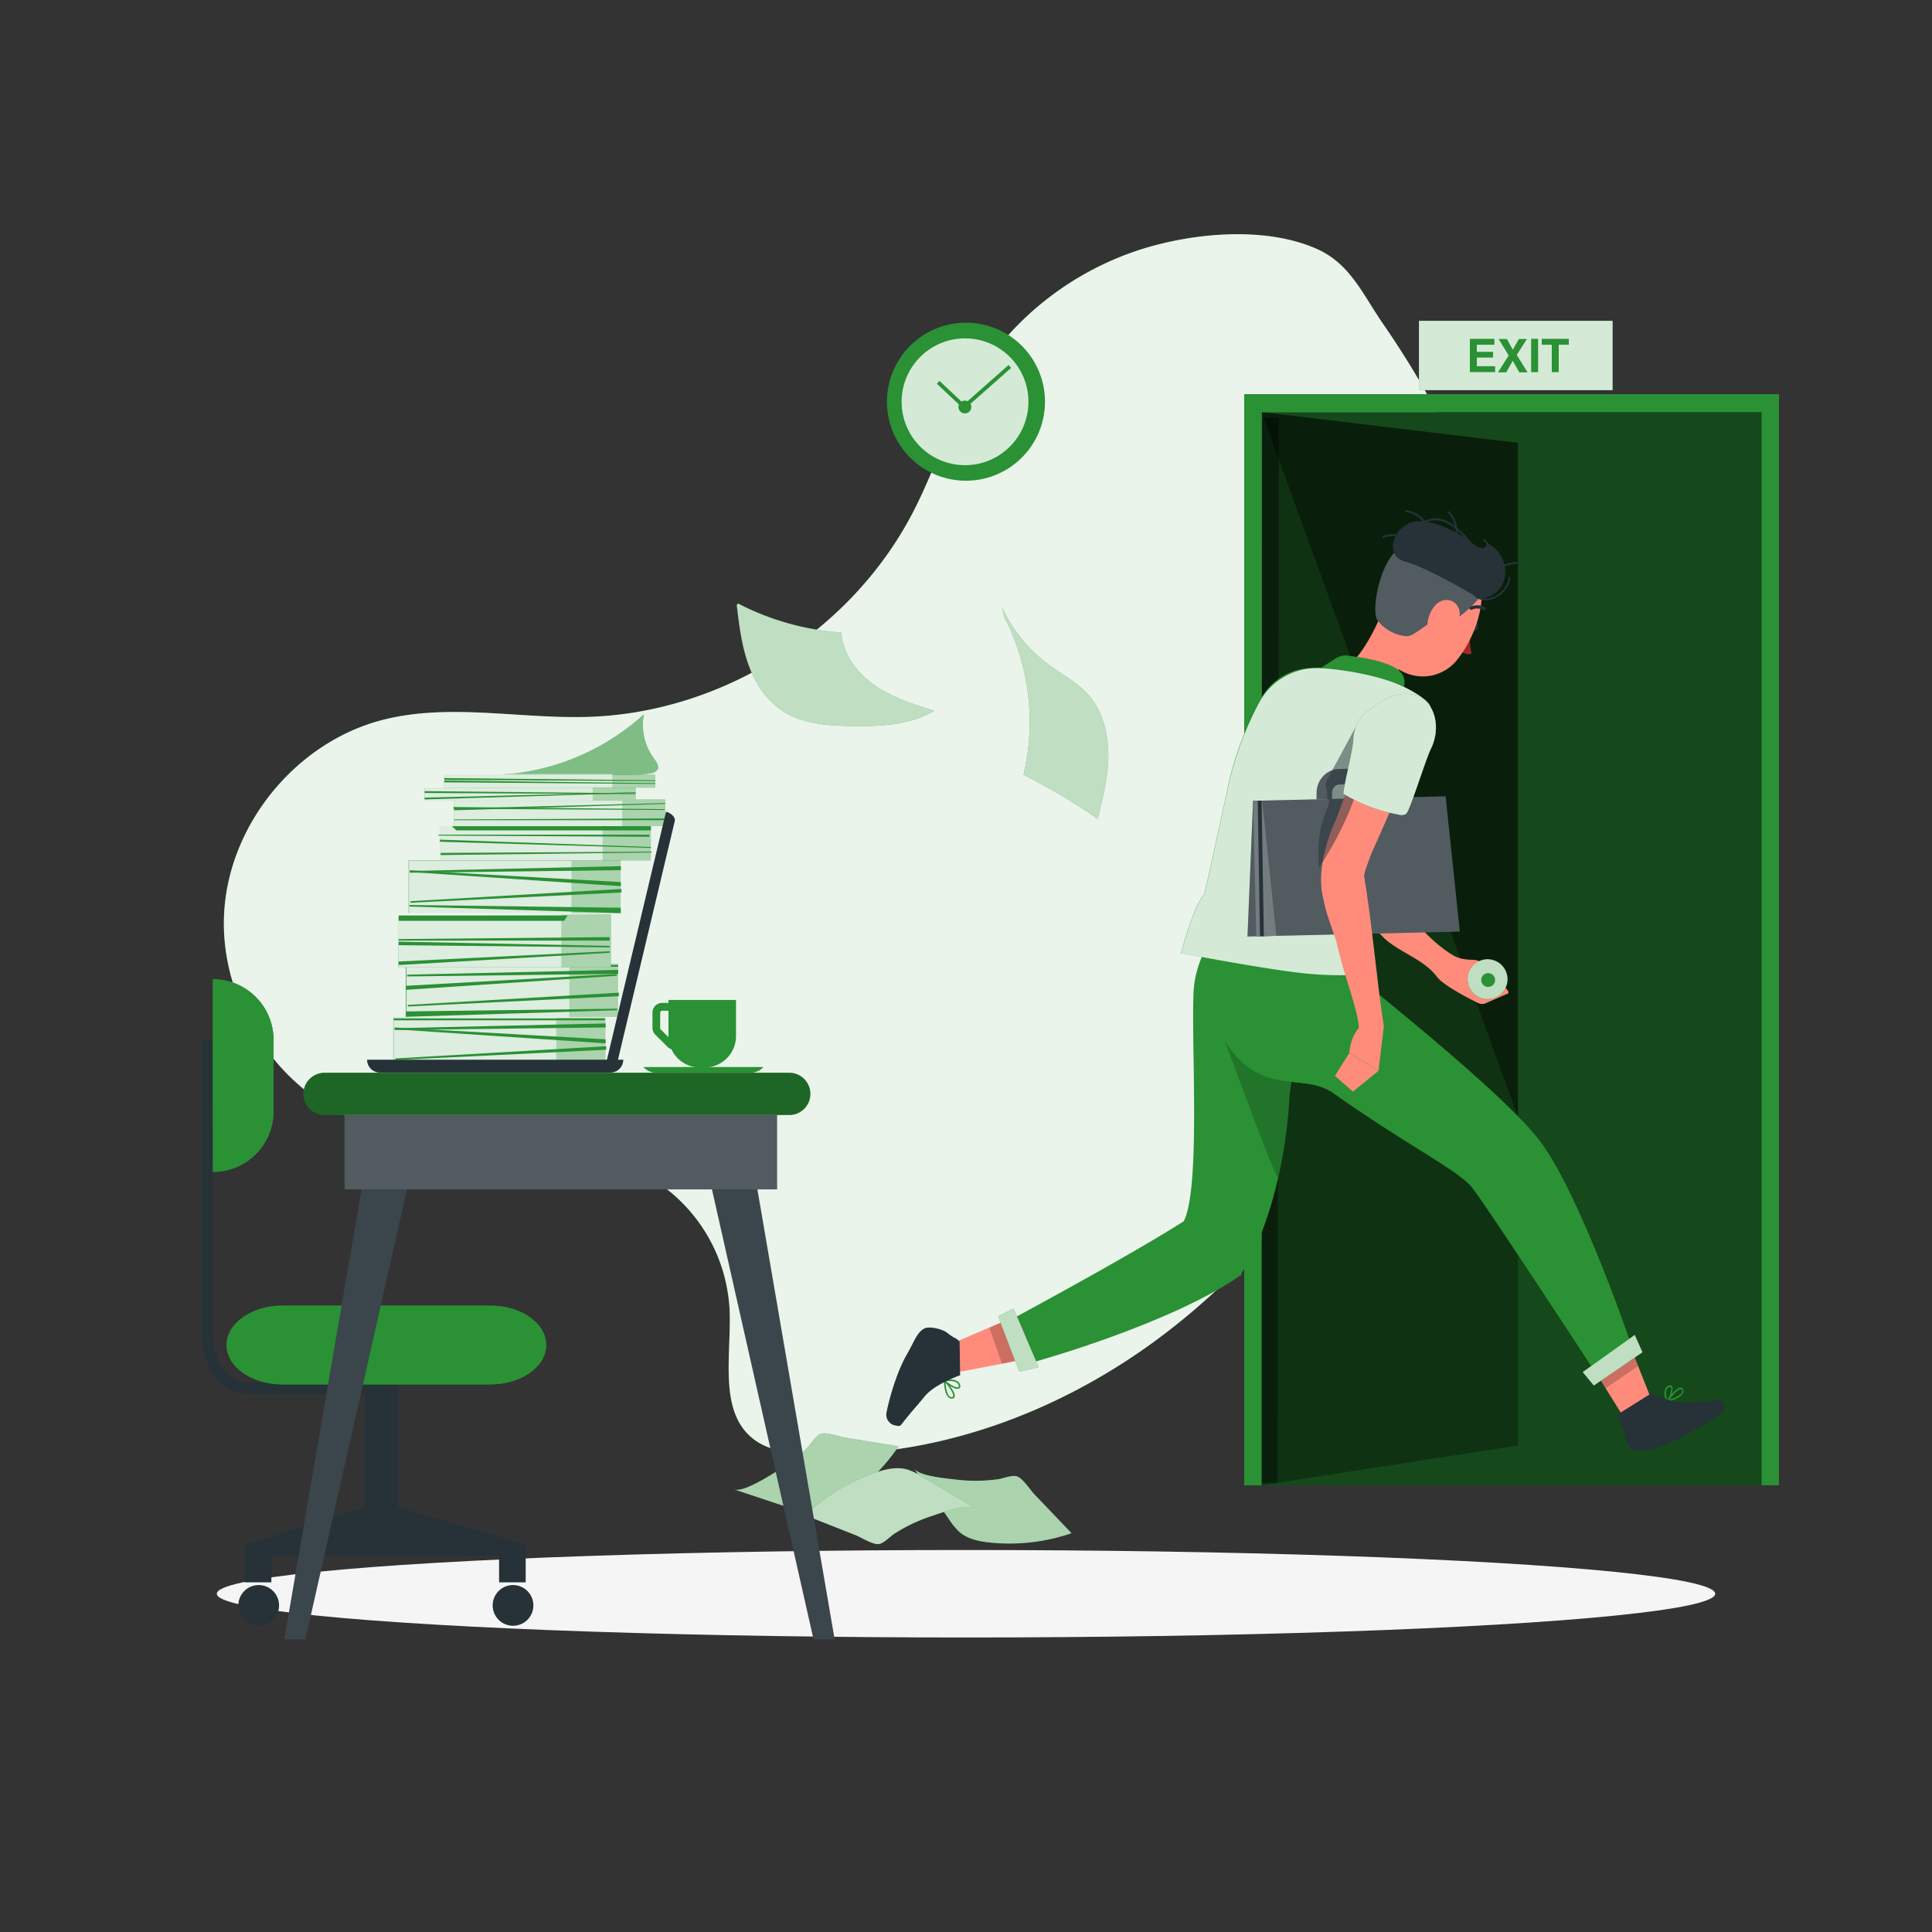 <svg xmlns="http://www.w3.org/2000/svg" viewBox="0 0 500 500"><rect x="0" y="0" width="500" height="500" fill="#333333" stroke="none"/><g id="freepik--background-simple--inject-2"><path d="M295.34,64.52a78.46,78.46,0,0,0-43.63,34.77c-6.26,10.66-9.88,22.65-15.6,33.61-16,30.59-49.09,51.45-83.57,52.62-17.89.61-36.16-3.65-53.5.79-22.18,5.69-39.53,26.65-41,49.5s13.12,45.83,34.4,54.27c25.14,10,56.39,1,78.57,16.5a42.37,42.37,0,0,1,17.82,32.61c.46,11.94-3.06,26.77,6.72,33.64,3.66,2.57,8.35,3.12,12.82,3.35,32.47,1.63,64.84-10.15,91-29.47s46.43-45.8,61.71-74.51c16.81-31.61,28-66.88,27.26-102.68-.66-32.61-12.28-59.41-30.46-85.78-5.24-7.58-8.46-15.59-17.34-19.43C327.17,58.52,308.83,60.27,295.34,64.52Z" style="fill:#2A9134"></path><path d="M295.34,64.52a78.46,78.46,0,0,0-43.63,34.77c-6.26,10.66-9.88,22.65-15.6,33.61-16,30.59-49.09,51.45-83.57,52.62-17.89.61-36.16-3.65-53.5.79-22.18,5.69-39.53,26.65-41,49.5s13.12,45.83,34.4,54.27c25.14,10,56.39,1,78.57,16.5a42.37,42.37,0,0,1,17.82,32.61c.46,11.94-3.06,26.77,6.72,33.64,3.66,2.57,8.35,3.12,12.82,3.35,32.47,1.63,64.84-10.15,91-29.47s46.43-45.8,61.71-74.51c16.81-31.61,28-66.88,27.26-102.68-.66-32.61-12.28-59.41-30.46-85.78-5.24-7.58-8.46-15.59-17.34-19.43C327.17,58.52,308.83,60.27,295.34,64.52Z" style="fill:#fff;opacity:0.9"></path></g><g id="freepik--Shadows--inject-2"><ellipse id="freepik--Shadow--inject-2" cx="250" cy="412.46" rx="193.89" ry="11.32" style="fill:#f5f5f5"></ellipse></g><g id="freepik--paper-flying--inject-2"><path d="M226.43,177.4c-4.61-3.18-8.35-8.11-8.7-13.7A68.45,68.45,0,0,1,191,156.19l-.33.39c.61,5.11,1.23,10.26,2.92,15.11s4.59,9.45,8.89,12.28c5.23,3.43,11.84,3.86,18.1,3.94,7.28.09,14.93-.25,21.2-3.95C236.47,182.29,231,180.58,226.43,177.4Z" style="fill:#2A9134"></path><path d="M226.43,177.4c-4.61-3.18-8.35-8.11-8.7-13.7A68.45,68.45,0,0,1,191,156.19l-.33.39c.61,5.11,1.23,10.26,2.92,15.11s4.59,9.45,8.89,12.28c5.23,3.43,11.84,3.86,18.1,3.94,7.28.09,14.93-.25,21.2-3.95C236.47,182.29,231,180.58,226.43,177.4Z" style="fill:#fff;opacity:0.7"></path><path d="M286.83,195.51c0-5.55-1.39-11.3-5-15.5-2.94-3.38-7.05-5.49-10.65-8.17a38.6,38.6,0,0,1-11.81-14.55l.5,2.37a58.84,58.84,0,0,1,5,40.84,168.72,168.72,0,0,1,19.2,11.4C285.43,206.51,286.79,201.07,286.83,195.51Z" style="fill:#2A9134"></path><path d="M286.83,195.51c0-5.55-1.39-11.3-5-15.5-2.94-3.38-7.05-5.49-10.65-8.17a38.6,38.6,0,0,1-11.81-14.55l.5,2.37a58.84,58.84,0,0,1,5,40.84,168.72,168.72,0,0,1,19.2,11.4C285.43,206.51,286.79,201.07,286.83,195.51Z" style="fill:#fff;opacity:0.7"></path><path d="M190.06,385.48l15.06,5a16.15,16.15,0,0,0,4.14,1c2.85.17,5.57-1.13,8-2.61a49.65,49.65,0,0,0,15.29-14.56l-13.73-2.25c-1.57-.25-4.9-1.48-6.38-1-1.29.42-2.52,2.58-3.49,3.55a41.72,41.72,0,0,1-8.74,6.67C198.24,382.44,192.4,386.15,190.06,385.48Z" style="fill:#2A9134"></path><path d="M190.06,385.48l15.06,5a16.15,16.15,0,0,0,4.14,1c2.85.17,5.57-1.13,8-2.61a49.65,49.65,0,0,0,15.29-14.56l-13.73-2.25c-1.57-.25-4.9-1.48-6.38-1-1.29.42-2.52,2.58-3.49,3.55a41.72,41.72,0,0,1-8.74,6.67C198.24,382.44,192.4,386.15,190.06,385.48Z" style="fill:#fff;opacity:0.6"></path><path d="M236.61,380.12l9,13.08a16.84,16.84,0,0,0,2.71,3.29c2.17,1.85,5.12,2.45,8,2.73a49.48,49.48,0,0,0,21-2.43l-9.61-10.05c-1.1-1.15-3-4.14-4.49-4.65-1.28-.44-3.56.54-4.93.73a42.12,42.12,0,0,1-11,.08C245,382.61,238.08,382.06,236.61,380.12Z" style="fill:#2A9134"></path><path d="M236.61,380.12l9,13.08a16.84,16.84,0,0,0,2.71,3.29c2.17,1.85,5.12,2.45,8,2.73a49.48,49.48,0,0,0,21-2.43l-9.61-10.05c-1.1-1.15-3-4.14-4.49-4.65-1.28-.44-3.56.54-4.93.73a42.12,42.12,0,0,1-11,.08C245,382.61,238.08,382.06,236.61,380.12Z" style="fill:#fff;opacity:0.6"></path><path d="M252.28,390.27l-13.65-8.11a15.92,15.92,0,0,0-3.83-1.85c-2.75-.78-5.68-.08-8.38.85a49.61,49.61,0,0,0-18,11l12.94,5.11c1.47.58,4.47,2.49,6,2.34,1.35-.13,3-2,4.16-2.73a42.27,42.27,0,0,1,10-4.66C243.65,391.5,250.14,389.12,252.28,390.27Z" style="fill:#2A9134"></path><path d="M252.28,390.27l-13.65-8.11a15.92,15.92,0,0,0-3.83-1.85c-2.75-.78-5.68-.08-8.38.85a49.61,49.61,0,0,0-18,11l12.94,5.11c1.47.58,4.47,2.49,6,2.34,1.35-.13,3-2,4.16-2.73a42.27,42.27,0,0,1,10-4.66C243.65,391.5,250.14,389.12,252.28,390.27Z" style="fill:#fff;opacity:0.7"></path><path d="M130.25,200.38a133.59,133.59,0,0,0,37.94-.22,2.56,2.56,0,0,0,1.93-.91c.58-.95-.23-2.09-.89-3a14.52,14.52,0,0,1-2.58-11.41,60.57,60.57,0,0,1-33.81,15.37Z" style="fill:#2A9134"></path><path d="M130.25,200.38a133.59,133.59,0,0,0,37.94-.22,2.56,2.56,0,0,0,1.93-.91c.58-.95-.23-2.09-.89-3a14.52,14.52,0,0,1-2.58-11.41,60.57,60.57,0,0,1-33.81,15.37Z" style="fill:#fff;opacity:0.4"></path></g><g id="freepik--table-and-seat--inject-2"><path d="M55.09,303.3h0V253.41h0a15.7,15.7,0,0,1,15.7,15.7V287.6A15.7,15.7,0,0,1,55.09,303.3Z" style="fill:#2A9134"></path><path d="M102.86,360.78H65.19c-8.39,0-13-6-13-17L52,269.08h3l.17,74.68c0,9.3,3.37,14,10,14h37.67Z" style="fill:#263238"></path><path d="M126.9,358.28H73.1c-8,0-14.45-4.56-14.45-10.19h0c0-5.63,6.47-10.19,14.45-10.19h53.8c8,0,14.45,4.56,14.45,10.19h0C141.35,353.72,134.88,358.28,126.9,358.28Z" style="fill:#2A9134"></path><path d="M55.09,303.3h0V253.41h0a15.7,15.7,0,0,1,15.7,15.7V287.6A15.7,15.7,0,0,1,55.09,303.3Z" style="fill:#2A9134"></path><path d="M126.9,358.28H73.1c-8,0-14.45-4.56-14.45-10.19h0c0-5.63,6.47-10.19,14.45-10.19h53.8c8,0,14.45,4.56,14.45,10.19h0C141.35,353.72,134.88,358.28,126.9,358.28Z" style="fill:#2A9134"></path><rect x="94.42" y="359.28" width="8.6" height="30.75" style="fill:#263238"></rect><polygon points="63.34 399.77 94.42 390.03 103.03 390.03 136.29 399.77 136.29 402.62 63.34 402.62 63.34 399.77" style="fill:#263238"></polygon><rect x="63.34" y="402.62" width="6.89" height="6.89" style="fill:#263238"></rect><circle cx="66.95" cy="415.48" r="5.27" style="fill:#263238"></circle><rect x="129.16" y="402.62" width="6.89" height="6.89" style="fill:#263238"></rect><circle cx="132.77" cy="415.48" r="5.27" style="fill:#263238"></circle><polygon points="107.47 298.31 95.2 298.31 73.58 424.25 79.04 424.25 107.47 298.31" style="fill:#263238"></polygon><polygon points="107.47 298.31 95.2 298.31 73.58 424.25 79.04 424.25 107.47 298.31" style="fill:#fff;opacity:0.1"></polygon><polygon points="182.11 298.31 194.38 298.31 216 424.25 210.54 424.25 182.11 298.31" style="fill:#263238"></polygon><polygon points="182.11 298.31 194.38 298.31 216 424.25 210.54 424.25 182.11 298.31" style="fill:#fff;opacity:0.1"></polygon><rect x="89.18" y="288.56" width="111.92" height="19.25" style="fill:#263238"></rect><rect x="89.18" y="288.56" width="111.92" height="19.25" style="fill:#fff;opacity:0.2"></rect><path d="M204.26,288.56H84a5.46,5.46,0,0,1-5.47-5.46h0A5.47,5.47,0,0,1,84,277.63H204.26a5.46,5.46,0,0,1,5.46,5.47h0A5.45,5.45,0,0,1,204.26,288.56Z" style="fill:#2A9134"></path><path d="M204.26,288.56H84a5.46,5.46,0,0,1-5.47-5.46h0A5.47,5.47,0,0,1,84,277.63H204.26a5.46,5.46,0,0,1,5.46,5.47h0A5.45,5.45,0,0,1,204.26,288.56Z" style="opacity:0.3"></path></g><g id="freepik--Clock--inject-2"><circle cx="250" cy="103.98" r="20.45" transform="translate(101.48 330.36) rotate(-79.32)" style="fill:#2A9134"></circle><circle cx="249.75" cy="103.98" r="16.41" style="fill:#fff;opacity:0.8"></circle><path d="M251.37,105.34a1.66,1.66,0,1,1-1.66-1.67A1.66,1.66,0,0,1,251.37,105.34Z" style="fill:#2A9134"></path><polygon points="249.52 105.95 242.46 99.31 243.14 98.58 249.54 104.6 261.01 94.47 261.67 95.22 249.52 105.95" style="fill:#2A9134"></polygon></g><g id="freepik--Paper--inject-2"><rect x="101.78" y="263.38" width="54.95" height="13.66" transform="translate(258.51 540.42) rotate(180)" style="fill:#2A9134"></rect><rect x="101.96" y="263.44" width="54.95" height="13.66" transform="translate(258.87 540.53) rotate(180)" style="fill:#fff;opacity:0.6;isolation:isolate"></rect><rect x="101.78" y="263.44" width="42.18" height="13.66" transform="translate(245.74 540.53) rotate(180)" style="fill:#fff;opacity:0.6;isolation:isolate"></rect><polygon points="102.05 275.3 156.73 277 156.67 275.61 102.02 274.9 102.05 275.3" style="fill:#2A9134;isolation:isolate"></polygon><polygon points="156.73 268.98 102.13 265.91 102.13 266.37 156.73 270.02 156.73 268.98" style="fill:#2A9134;isolation:isolate"></polygon><polygon points="156.73 264.86 102.13 266.11 102.13 266.56 156.73 265.9 156.73 264.86" style="fill:#2A9134;isolation:isolate"></polygon><polygon points="156.89 271.67 102.28 274.33 102.28 273.93 156.89 270.76 156.89 271.67" style="fill:#2A9134;isolation:isolate"></polygon><polygon points="101.92 263.56 156.52 263.6 156.52 264.05 101.92 264.05 101.92 263.56" style="fill:#2A9134;isolation:isolate"></polygon><rect x="105.72" y="222.68" width="54.95" height="13.66" transform="translate(266.4 459.03) rotate(180)" style="fill:#2A9134"></rect><rect x="105.9" y="222.74" width="54.95" height="13.66" transform="translate(266.75 459.15) rotate(180)" style="fill:#fff;opacity:0.6;isolation:isolate"></rect><rect x="105.72" y="222.74" width="42.18" height="13.66" transform="translate(253.62 459.15) rotate(180)" style="fill:#fff;opacity:0.6;isolation:isolate"></rect><polygon points="105.99 234.61 160.68 236.31 160.61 234.92 105.96 234.21 105.99 234.61" style="fill:#2A9134;isolation:isolate"></polygon><polygon points="160.68 228.29 106.08 225.22 106.08 225.68 160.68 229.33 160.68 228.29" style="fill:#2A9134;isolation:isolate"></polygon><polygon points="160.68 224.16 106.08 225.41 106.08 225.86 160.68 225.2 160.68 224.16" style="fill:#2A9134;isolation:isolate"></polygon><polygon points="160.83 230.97 106.22 233.63 106.22 233.23 160.83 230.06 160.83 230.97" style="fill:#2A9134;isolation:isolate"></polygon><rect x="105.04" y="249.52" width="54.95" height="13.66" transform="translate(265.03 512.71) rotate(180)" style="fill:#2A9134"></rect><rect x="105.22" y="249.58" width="54.95" height="13.66" transform="translate(265.39 512.83) rotate(180)" style="fill:#fff;opacity:0.6;isolation:isolate"></rect><rect x="105.16" y="249.58" width="42.18" height="13.66" style="fill:#fff;opacity:0.6;isolation:isolate"></rect><polygon points="159.75 261.05 105.1 261.76 105.04 263.15 159.72 261.45 159.75 261.05" style="fill:#2A9134;isolation:isolate"></polygon><polygon points="105.39 249.7 159.99 249.75 159.99 250.2 105.39 250.2 105.39 249.7" style="fill:#2A9134;isolation:isolate"></polygon><polygon points="105.04 256.17 159.64 252.52 159.64 252.06 105.04 255.13 105.04 256.17" style="fill:#2A9134;isolation:isolate"></polygon><polygon points="159.99 251 105.39 252.25 105.39 252.7 159.99 252.04 159.99 251" style="fill:#2A9134;isolation:isolate"></polygon><polygon points="160.15 257.81 105.54 260.48 105.54 260.07 160.15 256.9 160.15 257.81" style="fill:#2A9134;isolation:isolate"></polygon><polygon points="158.09 236.64 103.16 236.92 103.08 250.31 158.09 250.31 158.09 236.64" style="fill:#2A9134"></polygon><rect x="103.14" y="236.64" width="54.95" height="13.66" transform="translate(261.23 486.95) rotate(180)" style="fill:#fff;opacity:0.6;isolation:isolate"></rect><rect x="103.08" y="236.64" width="42.18" height="13.66" style="fill:#fff;opacity:0.6;isolation:isolate"></rect><polygon points="146.91 236.92 103.16 236.92 103.16 238.31 145.97 238.31 146.91 236.92" style="fill:#2A9134;isolation:isolate"></polygon><polygon points="157.77 242.52 103.16 243.03 103.16 243.43 157.77 243.43 157.77 242.52" style="fill:#2A9134;isolation:isolate"></polygon><polygon points="103.16 248.84 157.77 246.18 157.77 246.58 103.16 249.75 103.16 248.84" style="fill:#2A9134;isolation:isolate"></polygon><polygon points="103.16 243.7 157.77 244.79 157.77 245.18 103.16 244.61 103.16 243.7" style="fill:#2A9134;isolation:isolate"></polygon><rect x="117.52" y="206.92" width="54.6" height="6.88" style="fill:#2A9134"></rect><rect x="117.52" y="206.92" width="54.6" height="6.88" style="fill:#fff;opacity:0.6;isolation:isolate"></rect><rect x="117.52" y="206.92" width="43.51" height="6.88" style="fill:#fff;opacity:0.6;isolation:isolate"></rect><polygon points="172.15 211.8 117.55 212.07 117.55 212.27 172.15 212.27 172.15 211.8" style="fill:#2A9134;isolation:isolate"></polygon><polygon points="117.55 209.23 172.15 207.84 172.15 208.05 117.55 209.7 117.55 209.23" style="fill:#2A9134;isolation:isolate"></polygon><polygon points="117.37 208.85 171.97 209.41 171.97 209.62 117.37 209.32 117.37 208.85" style="fill:#2A9134;isolation:isolate"></polygon><rect x="109.88" y="203.89" width="54.6" height="3.32" style="fill:#2A9134"></rect><rect x="109.88" y="203.92" width="54.6" height="3.29" style="fill:#fff;opacity:0.6;isolation:isolate"></rect><rect x="109.88" y="203.71" width="43.51" height="3.49" style="fill:#fff;opacity:0.6;isolation:isolate"></rect><polygon points="109.91 206.42 164.5 205.03 164.5 205.24 109.91 206.89 109.91 206.42" style="fill:#2A9134;isolation:isolate"></polygon><polygon points="109.91 204.75 164.5 205.31 164.5 205.52 109.91 205.22 109.91 204.75" style="fill:#2A9134;isolation:isolate"></polygon><rect x="114.96" y="200.51" width="54.6" height="3.32" style="fill:#2A9134"></rect><rect x="114.96" y="200.53" width="54.6" height="3.29" style="fill:#fff;opacity:0.6;isolation:isolate"></rect><rect x="114.96" y="200.33" width="43.51" height="3.49" style="fill:#fff;opacity:0.6;isolation:isolate"></rect><polygon points="114.99 202 169.61 202.67 169.6 202.88 114.98 202.47 114.99 202" style="fill:#2A9134;isolation:isolate"></polygon><polygon points="114.99 201.37 169.59 201.93 169.59 202.14 114.99 201.84 114.99 201.37" style="fill:#2A9134;isolation:isolate"></polygon><rect x="113.82" y="213.8" width="54.6" height="8.86" style="fill:#2A9134"></rect><rect x="113.82" y="213.8" width="54.6" height="8.86" style="fill:#fff;opacity:0.6;isolation:isolate"></rect><rect x="113.82" y="213.8" width="42.13" height="8.86" style="fill:#fff;opacity:0.6;isolation:isolate"></rect><polygon points="168.08 216.56 113.48 216.25 113.48 216.01 168.08 216.01 168.08 216.56" style="fill:#2A9134;isolation:isolate"></polygon><polygon points="113.85 217.84 168.45 219.44 168.45 219.2 113.85 217.3 113.85 217.84" style="fill:#2A9134;isolation:isolate"></polygon><polygon points="168.45 213.81 116.95 213.81 118.09 214.9 168.45 214.9 168.45 213.81" style="fill:#2A9134;isolation:isolate"></polygon><polygon points="114.04 221.29 168.64 220.63 168.64 220.4 114.04 220.74 114.04 221.29" style="fill:#2A9134;isolation:isolate"></polygon></g><g id="freepik--Laptop--inject-2"><path d="M157,274.56l15.37-64.49h0c1.08.25,2.52,1.33,2.26,2.41L159.75,275Z" style="fill:#263238"></path><path d="M95,274.25h66.3a0,0,0,0,1,0,0v0a3.34,3.34,0,0,1-3.34,3.34H98.29A3.34,3.34,0,0,1,95,274.25v0A0,0,0,0,1,95,274.25Z" style="fill:#263238"></path></g><g id="freepik--coffee-cup--inject-2"><path d="M168.86,262.08V266a2.49,2.49,0,0,0,.73,1.77l3.18,3.17a2.49,2.49,0,0,0,1,.61,8.15,8.15,0,0,0,7.38,4.72h1.19a8.14,8.14,0,0,0,8.14-8.15v-9.33H173v.76h-1.67A2.5,2.5,0,0,0,168.86,262.08Zm2,0a.5.5,0,0,1,.5-.5H173v6.57c0,.09,0,.18,0,.27l-2-2a.55.55,0,0,1-.15-.36Z" style="fill:#2A9134"></path><path d="M194.65,277.63H169.51a4.63,4.63,0,0,1-3-1.48h31.06A4.6,4.6,0,0,1,194.65,277.63Z" style="fill:#2A9134"></path></g><g id="freepik--Door--inject-2"><rect x="326.47" y="106.64" width="129.93" height="277.75" style="fill:#2A9134"></rect><rect x="326.47" y="106.64" width="129.93" height="277.75" style="opacity:0.5"></rect><polygon points="392.84 114.62 392.84 374.1 326.47 384.39 326.47 106.64 392.84 114.62" style="opacity:0.3"></polygon><polygon points="392.84 114.62 326.47 106.64 392.84 289.05 392.84 114.62" style="opacity:0.4"></polygon><rect x="190.82" y="243.75" width="275.63" height="4.32" transform="translate(82.34 574.25) rotate(-89.93)" style="opacity:0.4"></rect><path d="M322,102V384.39h4.5V106.64h129.4V384.39h4.5V102Z" style="fill:#2A9134"></path><rect x="367.23" y="83.03" width="50.11" height="17.94" style="fill:#2A9134"></rect><rect x="367.23" y="83.03" width="50.11" height="17.94" style="fill:#fff;opacity:0.8"></rect><path d="M380.4,96.31V87.69h6.34v1.53H382.2v1.83h4.21v1.48H382.2v2.25h4.74v1.53Z" style="fill:#2A9134"></path><path d="M390.45,92l-2.6-4.26H390l1.51,2.78,1.57-2.78h2.08l-2.63,4.12,2.81,4.5h-2.15l-1.69-3-1.69,3h-2.13Z" style="fill:#2A9134"></path><path d="M396.26,87.69h1.8v8.62h-1.8Z" style="fill:#2A9134"></path><path d="M401.6,89.22H399V87.69h7v1.53h-2.6v7.09h-1.8Z" style="fill:#2A9134"></path></g><g id="freepik--Character--inject-2"><path d="M363.37,171.82c-3.65,3.57-6.57,8-1.48,13.41,0,0,2.91,8.28-8.06,1.05-10-6.56-8.6-12-8.6-12,6-1.18,11.06-11.92,13.36-18.1Z" style="fill:#ff8b7b"></path><path d="M382.17,161c.41.21.5.91.2,1.55s-.88,1-1.29.76-.51-.89-.2-1.53S381.76,160.77,382.17,161Z" style="fill:#263238"></path><path d="M377.53,168.22s1.67,1.46,3.29,1a26.32,26.32,0,0,1-.44-7Z" style="fill:#a02724"></path><path d="M364.31,143.66a11.49,11.49,0,0,1,16.18,1.52c6.11,7,1.68,19.24-3.29,25.46a11.35,11.35,0,0,1-19.79-3.45c-2-6.05.27-10.62,3.48-18.74A11.59,11.59,0,0,1,364.31,143.66Z" style="fill:#ff8b7b"></path><path d="M364.12,164.65a10.54,10.54,0,0,1-7.64-4.15c-1.54-2,.16-13.34,4.7-17.83,4.39-4.32,8-4.69,14.23-2.06s10,9,8.9,11.8-7.49,8.62-9.34,8.4C372.82,157.34,366.62,164.74,364.12,164.65Z" style="fill:#263238"></path><path d="M364.12,164.65a10.54,10.54,0,0,1-7.64-4.15c-1.54-2,.16-13.34,4.7-17.83,4.39-4.32,8-4.69,14.23-2.06s10,9,8.9,11.8-7.49,8.62-9.34,8.4C372.82,157.34,366.62,164.74,364.12,164.65Z" style="fill:#fff;opacity:0.2"></path><path d="M363.71,145.36c-5.59-1.43-3.21-9,2-10.27,4.18-1,11.88,2.55,15.34,5.49s3.78,0,3.78,0a8.12,8.12,0,0,1,4.73,7.43c-.05,5.46-5.45,8.06-8,6.13C381.47,154.13,369.29,146.79,363.71,145.36Z" style="fill:#263238"></path><path d="M377.3,157c1.42,2.43-.68,5.9-2.58,7.54-2.11,1.82-4.94,1.56-5.28-1.33a8.7,8.7,0,0,1,1.69-6.2C372.79,154.83,375.87,154.55,377.3,157Z" style="fill:#ff8b7b"></path><path d="M380.87,157.79a3.49,3.49,0,0,1,3.07.09.41.41,0,1,0,.45-.69,4.26,4.26,0,0,0-3.84-.16h0a.41.41,0,0,0-.21.54.45.45,0,0,0,.19.22A.43.43,0,0,0,380.87,157.79Z" style="fill:#263238"></path><path d="M369.79,143.77l-.45-.23a7.63,7.63,0,0,0-5.73-11.08l.07-.5a8.15,8.15,0,0,1,6.11,11.81Z" style="fill:#263238"></path><path d="M372.41,145.29l-.2-.45a7.64,7.64,0,0,0,2.45-12.23l.36-.35a8.13,8.13,0,0,1-2.61,13Z" style="fill:#263238"></path><path d="M363.14,139.62a5.36,5.36,0,0,0-5.23-.35l-.22-.44a5.78,5.78,0,0,1,5.73.37Z" style="fill:#263238"></path><path d="M386.93,147.73l-.26-.43a13.84,13.84,0,0,1,6.51-1.92l0,.5A13.18,13.18,0,0,0,386.93,147.73Z" style="fill:#263238"></path><path d="M383.73,144a1.83,1.83,0,0,1-1.15-.4,4.74,4.74,0,0,1-.95-1.15l-.05-.09c-.49-.74-4.84-7.24-9.56-7.7a5.33,5.33,0,0,0-4.43,1.78l-.36-.35a5.81,5.81,0,0,1,4.84-1.93c4.95.49,9.43,7.16,9.92,7.92l.06.09a4.16,4.16,0,0,0,.84,1,1.38,1.38,0,0,0,1.2.24,1.33,1.33,0,0,0,.86-.61,2,2,0,0,0,0-1.48,3.92,3.92,0,0,0-1.19-1.52l.34-.37a4.48,4.48,0,0,1,1.33,1.73,2.49,2.49,0,0,1,0,1.88,1.77,1.77,0,0,1-1.16.85A2.23,2.23,0,0,1,383.73,144Z" style="fill:#263238"></path><path d="M381.5,154.2a.24.24,0,0,1,.35-.33,4,4,0,0,0,4,.82,6.55,6.55,0,0,0,4.6-5.2.25.25,0,0,1,.28-.19.24.24,0,0,1,.19.28,7.11,7.11,0,0,1-4.95,5.57,4.74,4.74,0,0,1-3.89-.44A3.07,3.07,0,0,1,381.5,154.2Z" style="fill:#263238"></path><g id="freepik--group--inject-2"><path d="M359.17,243.61c4.1,3.26,9.6,5,12.72,9.2,1.59,2.14,8.14,5.56,10.69,6.79a2.34,2.34,0,0,0,2,0c1.49-.66,4.33-1.91,5.53-2.4a.47.47,0,0,0,.19-.71l-2-2.68-5.15.36c.49-2.49,1.31-5.55-1.51-5.73-1.94-.13-3.78-.06-5.92-1.41-12.73-8-22.15-27.21-25-42-.7-3.59-1.22-7.35-3.22-10.42s-6-5.18-9.38-3.69C328.52,195.27,350,236.31,359.17,243.61Z" style="fill:#ff8b7b"></path><path d="M312.86,311.59c-9,7.27-50.93,29.76-50.93,29.76l5.88,11.07s35.5-9.82,53.55-22.57Z" style="fill:#2A9134"></path><path d="M321.05,329.9a65.14,65.14,0,0,0,5.71-11.57,101.83,101.83,0,0,0,4.07-13.73c.15-.66.29-1.34.44-2,.05-.26.1-.52.16-.79a124.22,124.22,0,0,0,2.33-18.49l1.31-10.89,2.81-23.51c-11.82-4.93-21.54-9.84-21.54-9.84s-7,7.43-7.46,17.83c-.58,14.37,1.87,51.11-2.63,59.38Z" style="fill:#2A9134"></path><path d="M306.25,316.26l14.8,13.64Z" style="fill:#2A9134"></path><path d="M263.09,340.51l-16.95,7.31s-.2,7.67,2.87,7.09c4.18-.79,17.74-3.44,17.74-3.44S268.83,353.71,263.09,340.51Z" style="fill:#ff8b7b"></path><path d="M244.6,359.9a14.71,14.71,0,0,1-.36-2.64.19.19,0,0,1,.12-.2.2.2,0,0,1,.22.05c.29.33,2.82,3.22,2.51,4.35a.66.66,0,0,1-.44.45,1.15,1.15,0,0,1-1-.14A3.25,3.25,0,0,1,244.6,359.9Zm.08-2.07c.16,1.88.59,3.21,1.14,3.62a.74.74,0,0,0,.69.08.23.23,0,0,0,.17-.17C246.87,360.73,245.67,359,244.68,357.83Z" style="fill:#2A9134"></path><path d="M244.24,357.29a.17.17,0,0,1,0-.12.2.2,0,0,1,.15-.13c.15,0,3.59-.5,4.07,1.34l.05.16c.09.53-.14.75-.35.85-.89.38-3.17-1.15-3.87-2Zm3.85,1.2c-.3-1.19-2.36-1.13-3.24-1.09.87.87,2.61,1.86,3.14,1.62,0,0,.18,0,.12-.42Z" style="fill:#2A9134"></path><polygon points="256.05 343.6 259.32 352.96 266.44 351.35 260.81 341.55 256.05 343.6" style="opacity:0.2"></polygon><path d="M248.34,347.18c-1.37-1.31-.91-.44-3.31-2.32-1.16-.91-4.66-1.75-5.9-1-1.92,1.1-2.51,3.36-4.45,6.69-2.53,4.35-4.53,11.3-5.25,15a2.84,2.84,0,0,0,2,3.3l.87.18a1,1,0,0,0,1-.4c2.78-3.59,3.36-4,6-7.24s9.18-5.47,9.18-5.47Z" style="fill:#263238"></path><path d="M268.8,353.82c0,.05-5,1.21-5,1.21l-5.5-14.39,4-2Z" style="fill:#2A9134"></path><g style="opacity:0.7"><path d="M268.8,353.82c0,.05-5,1.21-5,1.21l-5.5-14.39,4-2Z" style="fill:#fff"></path></g><path d="M408.5,348,420,366.46s8-2.46,6.82-5.65c-.74-2-3.49-8.68-5.47-14-.75-2-2.32-3.41-3.66-3.44C415.43,343.31,413,345,408.5,348Z" style="fill:#ff8b7b"></path><path d="M434,361.88a15,15,0,0,1-2.5.93.19.19,0,0,1-.23-.08.21.21,0,0,1,0-.23c.26-.35,2.53-3.45,3.7-3.39a.63.63,0,0,1,.53.33,1.13,1.13,0,0,1,.09,1A3.22,3.22,0,0,1,434,361.88Zm-2,.37c1.8-.56,3-1.27,3.28-1.89a.73.73,0,0,0-.07-.7.24.24,0,0,0-.2-.13C434.32,359.48,432.92,361,432,362.25Z" style="fill:#2A9134"></path><path d="M431.52,363.06a.25.25,0,0,1-.12,0,.18.18,0,0,1-.15-.13c-.08-.13-1.27-3.39.41-4.26l.15-.08c.5-.2.77,0,.9.16.57.78-.43,3.34-1.13,4.22Zm.33-4c-1.09.55-.59,2.54-.36,3.39.66-1,1.25-2.95.91-3.42,0,0-.1-.16-.44,0Z" style="fill:#2A9134"></path><path d="M418.75,366c.08,1.52,1.4,3.56,1.76,6,.17,1.17,1.12,3,2.23,3.29,1.73.43,3.4.12,6.37-.75,3.88-1.14,13.69-6.68,16.17-8.46a2.29,2.29,0,0,0,.63-3c-.15-.24-.29-.43-.41-.59a.83.83,0,0,0-.8-.32c-3.61.56-4.15.46-7.53.89s-9.84-2.46-9.84-2.46Z" style="fill:#263238"></path><polygon points="412.85 355.05 415.49 359.31 423.93 353.55 422.13 348.7 412.85 355.05" style="opacity:0.2"></polygon><path d="M339.38,243.5l-27.3,13.77s1.85,7.1,4.47,11.44c9.58,15.91,20.34,8.36,28.61,14.23,18.31,13,31.78,19.65,35.62,24.11,3,3.49,33.46,50.17,33.46,50.17l9-6s-13.91-41.71-24.86-56.1S339.38,243.5,339.38,243.5Z" style="fill:#2A9134"></path><path d="M330.83,304.68a136.37,136.37,0,0,0,3-20.59c.25-3.8.31-7.79-1.37-11.2a18.59,18.59,0,0,0-6.12-6.57c-2.69-1.92-13.9-8.69-11.53-2.76C316.75,268.5,330.45,306.39,330.83,304.68Z" style="opacity:0.2"></path><path d="M339.38,243.5l-27.3,13.77s1.85,7.1,4.47,11.44c9.58,15.91,20.34,8.36,28.61,14.23,18.31,13,31.78,19.65,35.62,24.11,3,3.49,33.46,50.17,33.46,50.17l9-6s-13.91-41.71-24.86-56.1S339.38,243.5,339.38,243.5Z" style="fill:#2A9134"></path><path d="M423.07,345.48s2,4.48,2,4.48l-12.59,8.61-2.87-3.48Z" style="fill:#2A9134"></path><path d="M423.07,345.48s2,4.48,2,4.48l-12.59,8.61-2.87-3.48Z" style="fill:#fff;opacity:0.7"></path><circle cx="384.98" cy="253.41" r="5.16" transform="translate(-72.14 312.29) rotate(-40.69)" style="fill:#2A9134"></circle><path d="M385.37,248.27a5.15,5.15,0,1,0,4.75,5.53A5.15,5.15,0,0,0,385.37,248.27Zm-.23,7.15a1.79,1.79,0,1,1,1.78-1.79A1.78,1.78,0,0,1,385.14,255.42Z" style="fill:#fff;opacity:0.7"></path><path d="M355.55,224.54a106.9,106.9,0,0,0-2.39,20.71l1.58,6.65-2.08.27-.32-1.5-.71-3.25-.7,3-.43,1.88a88.4,88.4,0,0,1-11.84-.31c-10.24-.95-33-5.33-33-5.33s3.29-12.67,6-15.17c1.49-6.57,3.49-15.55,5.75-26.14a84.31,84.31,0,0,1,9.15-24.93,15.21,15.21,0,0,1,13-7.55,63.84,63.84,0,0,1,11.08.71c9.09,1.49,18.32,6.64,19.38,9C372.16,187.19,358.29,213.29,355.55,224.54Z" style="fill:#2A9134"></path><polygon points="352.34 250.67 350.93 250.44 351.63 247.42 352.34 250.67" style="fill:#2A9134"></polygon><path d="M355.53,224.56a106,106,0,0,0-2.38,20.71l1.57,6.65-2.08.26-.32-1.49-.71-3.25-.7,3-.43,1.88a90.44,90.44,0,0,1-11.84-.31c-10.24-.95-32.94-5.33-32.94-5.33s3.28-12.67,6-15.18c1.5-6.57,3.49-15.54,5.75-26.14A86.44,86.44,0,0,1,326,181.6a16.94,16.94,0,0,1,14.87-8.7,61.13,61.13,0,0,1,9.85.72c9.08,1.49,18.31,6.64,19.37,9C372.14,187.2,358.27,213.31,355.53,224.56Z" style="fill:#fff;opacity:0.8"></path><path d="M341.8,172.89l3.95-2.52a4.54,4.54,0,0,1,3.13-.67c2.55.37,7.65.85,11.8,2.91,3.79,1.88,2.65,5.13,2.65,5.13S356.11,174,341.8,172.89Z" style="fill:#2A9134"></path></g><path d="M360,206.42l-4,.09,0-1.46a2.42,2.42,0,0,0-.66-1.63,1.73,1.73,0,0,0-1.3-.57l-7.45.17a1.79,1.79,0,0,0-1.27.63,2.4,2.4,0,0,0-.58,1.67l0,1.45-4,.09,0-1.45a6.37,6.37,0,0,1,1.57-4.39,5.74,5.74,0,0,1,4.19-2l7.45-.17a5.69,5.69,0,0,1,4.27,1.79,6.35,6.35,0,0,1,1.77,4.32Z" style="fill:#263238"></path><g style="opacity:0.2"><path d="M360,206.42l-4,.09,0-1.46a2.42,2.42,0,0,0-.66-1.63,1.73,1.73,0,0,0-1.3-.57l-7.45.17a1.79,1.79,0,0,0-1.27.63,2.4,2.4,0,0,0-.58,1.67l0,1.45-4,.09,0-1.45a6.37,6.37,0,0,1,1.57-4.39,5.74,5.74,0,0,1,4.19-2l7.45-.17a5.69,5.69,0,0,1,4.27,1.79,6.35,6.35,0,0,1,1.77,4.32Z" style="fill:#fff"></path></g><polygon points="324.3 207.25 322.85 242.37 330.32 242.19 326.64 207.19 324.3 207.25" style="fill:#263238"></polygon><polygon points="377.8 241.09 374.73 241.16 370.33 241.26 325.11 242.31 324.3 207.25 371.77 206.14 373.91 206.09 374.12 206.08 377.8 241.09" style="fill:#263238"></polygon><polygon points="377.8 241.09 374.73 241.16 370.33 241.26 325.11 242.31 324.3 207.25 371.77 206.14 373.91 206.09 374.12 206.08 377.8 241.09" style="fill:#fff;opacity:0.2"></polygon><polygon points="324.3 207.25 322.85 242.37 330.32 242.19 326.64 207.19 324.3 207.25" style="fill:#fff;opacity:0.2"></polygon><line x1="325.99" y1="207.21" x2="326.59" y2="242.28" style="fill:none"></line><rect x="325.79" y="207.21" width="1" height="35.08" transform="translate(-3.68 5.44) rotate(-0.95)" style="fill:#263238"></rect><path d="M357.11,183.07c-2,3.9-8.05,20.14-13.56,35a4.74,4.74,0,0,0,3.28,6.24l6.11,1c6.47-14.37,11.63-26.48,17.35-38.74C365.6,184,360.26,177,357.11,183.07Z" style="fill:#ff8b7b"></path><path d="M352.76,225c2.48,14.7,3.42,28.07,5.39,40.71l-6.48.27c-.25-4.76-3.74-13.13-5.63-21.46-.68-3-2.17-5.9-3.26-10.43-.81-3.37,1.6-7.94,4.87-9.1Z" style="fill:#ff8b7b"></path><path d="M355.89,264.48c-6.19-.5-6.69,8-6.69,8l7.57,4.63,1.35-11.38Z" style="fill:#ff8b7b"></path><polygon points="356.77 277.14 349.2 272.52 345.48 278.43 350.13 282.52 356.77 277.14" style="fill:#ff8b7b"></polygon><path d="M354.72,221.38l-9.26-8.65s-7.13,15-1.25,23.79c5,7.55,8-6.81,8-6.81l1.18-4.59Z" style="fill:#ff8b7b"></path><path d="M353.43,190.31a3.17,3.17,0,0,0-.71-2.21,1.25,1.25,0,0,0-1.79.11l.26-.7-7.35,13.58c-.53,1-1.07,2.17-.53,3.15.32.61-.09,2.07.4,2.56,1.47,1.46-3.44,4.68-2.38,17.79C349.32,212.52,353.88,199.76,353.43,190.31Z" style="fill:#263238;opacity:0.5"></path><path d="M362.37,179.7c-3.13.49-5.89,2.29-8.33,4.31a10.6,10.6,0,0,0-2.66,2.89,12.16,12.16,0,0,0-1.17,5c-.28,3-2.27,10.56-2.54,13.53a42.81,42.81,0,0,0,14.32,5.4,2.52,2.52,0,0,0,1.86-.16c1-.65,5-13.87,6.47-16.88C373.53,187.34,370.75,178.38,362.37,179.7Z" style="fill:#2A9134"></path><path d="M362.37,179.7c-3.13.49-5.89,2.29-8.33,4.31a10.6,10.6,0,0,0-2.66,2.89,12.16,12.16,0,0,0-1.17,5c-.28,3-2.27,10.56-2.54,13.53a42.81,42.81,0,0,0,14.32,5.4,2.52,2.52,0,0,0,1.86-.16c1-.65,5-13.87,6.47-16.88C373.53,187.34,370.75,178.38,362.37,179.7Z" style="fill:#fff;opacity:0.8"></path></g></svg>